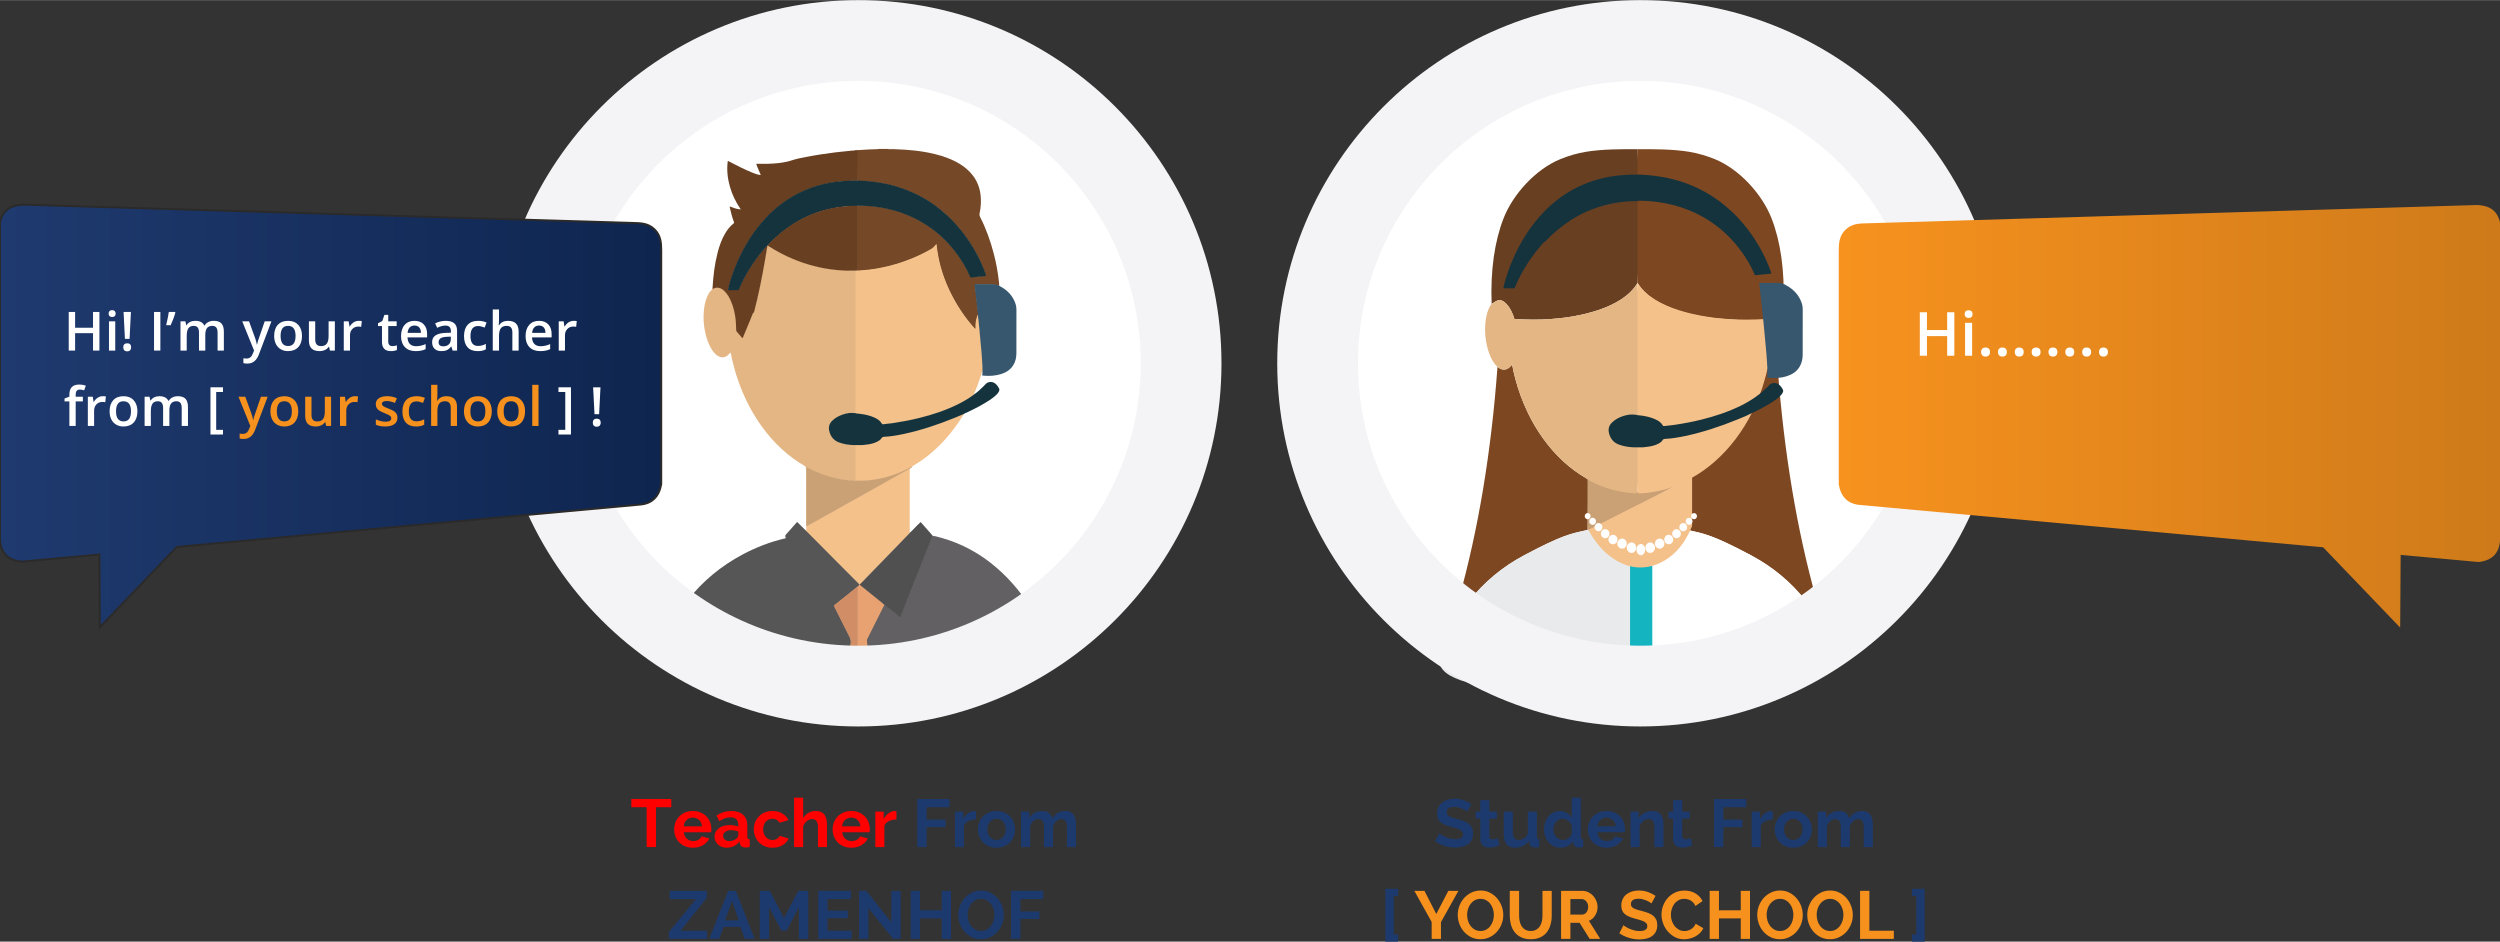 <?xml version="1.0" encoding="UTF-8"?>
<!DOCTYPE svg PUBLIC "-//W3C//DTD SVG 1.1//EN" "http://www.w3.org/Graphics/SVG/1.1/DTD/svg11.dtd">
<!-- Creator: CorelDRAW 2017 -->
<svg xmlns="http://www.w3.org/2000/svg" xml:space="preserve" width="738px" height="278px" version="1.1" style="shape-rendering:geometricPrecision; text-rendering:geometricPrecision; image-rendering:optimizeQuality; fill-rule:evenodd; clip-rule:evenodd"
viewBox="0 0 73800 27792"
 xmlns:xlink="http://www.w3.org/1999/xlink">
 <rect x="0" y="0" width="73800" height="27792" fill="#333333" stroke="none"/>
 <defs>
  <style type="text/css">
   <![CDATA[
    .str0 {stroke:#2B2A29;stroke-width:57;stroke-miterlimit:22.926}
    .fil19 {fill:#14B4C0}
    .fil15 {fill:#15333D}
    .fil13 {fill:#36576E}
    .fil14 {fill:#505050}
    .fil4 {fill:#565656}
    .fil5 {fill:#626062}
    .fil11 {fill:#693F21}
    .fil6 {fill:#754928}
    .fil17 {fill:#7D4721}
    .fil9 {fill:#B8A190}
    .fil16 {fill:#CAA075}
    .fil8 {fill:#D18E66}
    .fil10 {fill:#E4B683}
    .fil7 {fill:#E8A170}
    .fil18 {fill:#E9EAEC}
    .fil12 {fill:#F4C18A}
    .fil21 {fill:#F4F4F6}
    .fil20 {fill:#FFFEFF}
    .fil3 {fill:white}
    .fil1 {fill:#1D3A6E;fill-rule:nonzero}
    .fil2 {fill:#F6911D;fill-rule:nonzero}
    .fil0 {fill:red;fill-rule:nonzero}
    .fil23 {fill:white;fill-rule:nonzero}
    .fil22 {fill:url(#id0)}
    .fil24 {fill:url(#id1)}
   ]]>
  </style>
  <linearGradient id="id0" gradientUnits="userSpaceOnUse" x1="0" y1="12275" x2="19520" y2="12275">
   <stop offset="0" style="stop-opacity:1; stop-color:#1F3A6F"/>
   <stop offset="1" style="stop-opacity:1; stop-color:#0E254F"/>
  </linearGradient>
  <linearGradient id="id1" gradientUnits="userSpaceOnUse" x1="54280" y1="12286" x2="73800" y2="12286">
   <stop offset="0" style="stop-opacity:1; stop-color:#F7921E"/>
   <stop offset="1" style="stop-opacity:1; stop-color:#CE7A1A"/>
  </linearGradient>
 </defs>
 <g id="Layer_x0020_1">
  <g id="_1432956959696">
   <g>
    <polygon class="fil0" points="19816,23825 19365,23825 19365,25001 19089,25001 19089,23825 18636,23825 18636,23583 19816,23583 "/>
    <path class="fil0" d="M20452 25021c-84,0 -159,-14 -227,-43 -68,-28 -126,-67 -174,-116 -48,-50 -85,-107 -111,-172 -25,-65 -38,-134 -38,-206 0,-74 12,-145 37,-211 26,-66 62,-123 110,-173 48,-50 106,-90 175,-119 68,-29 145,-44 230,-44 85,0 162,15 229,44 67,29 124,68 171,118 48,49 84,106 108,171 25,66 37,134 37,204 0,17 0,34 -1,50 -1,16 -2,29 -5,40l-808 0c4,41 14,78 30,110 16,32 36,59 62,82 25,22 54,40 85,52 32,12 66,18 100,18 53,0 104,-13 151,-39 47,-26 79,-60 97,-103l229 64c-38,80 -100,145 -184,196 -85,52 -186,77 -303,77zm272 -631l0 0c-7,-78 -36,-141 -87,-188 -51,-48 -114,-71 -187,-71 -36,0 -69,6 -101,19 -31,12 -58,30 -82,53 -24,22 -44,49 -59,81 -15,32 -24,68 -27,106l543 0z"/>
    <path class="fil0" d="M21450 25021c-51,0 -98,-8 -142,-25 -44,-16 -82,-40 -113,-69 -32,-30 -57,-65 -75,-105 -18,-40 -27,-84 -27,-132 0,-49 11,-95 33,-137 22,-42 52,-78 92,-107 39,-29 86,-52 140,-69 55,-16 115,-25 180,-25 46,0 92,4 136,12 45,8 85,20 119,34l0 -60c0,-69 -19,-122 -59,-159 -39,-38 -97,-56 -174,-56 -56,0 -111,10 -164,30 -53,20 -108,49 -164,87l-81 -169c134,-89 279,-134 435,-134 150,0 267,37 350,111 83,74 125,180 125,320l0 326c0,28 5,48 16,60 10,12 29,18 55,20l0 227c-25,6 -48,9 -70,11 -22,2 -41,3 -57,3 -51,-1 -89,-13 -116,-35 -27,-22 -43,-51 -50,-88l-6 -58c-46,61 -103,108 -170,139 -66,32 -137,48 -213,48zm76 -195l0 0c45,0 88,-8 128,-24 41,-16 73,-38 95,-64 30,-23 44,-48 44,-76l0 -120c-32,-12 -66,-22 -104,-29 -37,-7 -73,-11 -107,-11 -69,0 -126,16 -170,47 -44,31 -66,71 -66,119 0,45 17,83 52,113 35,30 77,45 128,45z"/>
    <path class="fil0" d="M22252 24478c0,-73 13,-142 38,-208 25,-65 62,-122 110,-171 48,-50 106,-89 173,-118 68,-29 145,-44 230,-44 114,0 212,25 292,74 81,49 141,114 181,193l-262 80c-22,-38 -52,-68 -89,-89 -38,-20 -79,-30 -124,-30 -39,0 -75,7 -108,23 -33,15 -62,36 -87,63 -24,28 -44,61 -58,99 -13,39 -20,81 -20,128 0,47 7,89 21,128 15,39 35,72 59,100 25,28 54,49 87,65 33,15 69,23 106,23 48,0 92,-12 133,-36 40,-24 68,-53 84,-88l262 80c-36,80 -95,145 -178,196 -82,50 -181,75 -297,75 -85,0 -162,-14 -230,-44 -67,-29 -125,-68 -173,-118 -48,-50 -85,-108 -111,-174 -26,-66 -39,-135 -39,-207z"/>
    <path class="fil0" d="M24413 25001l-267 0 0 -587c0,-82 -15,-143 -46,-183 -31,-39 -74,-58 -130,-58 -24,0 -49,5 -76,16 -26,10 -51,25 -75,44 -24,20 -46,43 -66,69 -20,27 -35,56 -44,88l0 611 -268 0 0 -1458 268 0 0 606c38,-68 91,-121 157,-157 65,-37 138,-55 218,-55 68,0 123,12 166,35 42,23 75,54 99,93 24,38 41,82 50,132 10,49 14,99 14,151l0 653z"/>
    <path class="fil0" d="M25130 25021c-84,0 -160,-14 -228,-43 -68,-28 -126,-67 -174,-116 -47,-50 -84,-107 -110,-172 -26,-65 -39,-134 -39,-206 0,-74 12,-145 38,-211 25,-66 62,-123 109,-173 48,-50 107,-90 175,-119 69,-29 145,-44 231,-44 85,0 161,15 228,44 67,29 124,68 172,118 47,49 83,106 107,171 25,66 37,134 37,204 0,17 0,34 -1,50 0,16 -2,29 -5,40l-808 0c4,41 14,78 30,110 16,32 37,59 62,82 25,22 54,40 86,52 32,12 65,18 100,18 53,0 103,-13 150,-39 47,-26 80,-60 97,-103l229 64c-38,80 -100,145 -184,196 -85,52 -185,77 -302,77zm271 -631l0 0c-7,-78 -36,-141 -87,-188 -51,-48 -113,-71 -186,-71 -36,0 -70,6 -101,19 -31,12 -59,30 -83,53 -24,22 -44,49 -59,81 -15,32 -24,68 -27,106l543 0z"/>
    <path class="fil0" d="M26463 24187c-82,1 -154,16 -218,46 -64,30 -110,75 -138,135l0 633 -267 0 0 -1046 245 0 0 224c36,-72 83,-130 141,-174 58,-44 119,-66 183,-66 14,0 25,0 33,1 7,1 14,2 21,3l0 244z"/>
    <polygon class="fil1" points="27077,25001 27077,23583 28029,23583 28029,23825 27353,23825 27353,24191 27915,24191 27915,24414 27353,24414 27353,25001 "/>
    <path class="fil1" d="M28811 24187c-81,1 -153,16 -217,46 -64,30 -110,75 -138,135l0 633 -267 0 0 -1046 245 0 0 224c36,-72 83,-130 141,-174 58,-44 119,-66 182,-66 15,0 26,0 33,1 8,1 15,2 21,3l0 244z"/>
    <path class="fil1" d="M29418 25021c-85,0 -162,-14 -230,-44 -67,-29 -125,-68 -172,-118 -47,-50 -84,-108 -109,-173 -25,-65 -38,-134 -38,-206 0,-73 13,-142 38,-208 25,-65 62,-122 109,-172 47,-50 105,-90 172,-119 68,-29 145,-44 230,-44 85,0 161,15 228,44 68,29 125,69 172,119 47,50 83,107 109,172 25,66 38,135 38,208 0,72 -13,141 -38,206 -26,65 -62,123 -108,173 -47,50 -104,89 -172,118 -67,30 -144,44 -229,44zm-274 -541l0 0c0,47 7,89 21,127 14,38 34,71 58,99 25,28 54,49 87,65 33,15 69,23 108,23 38,0 74,-8 108,-23 33,-16 62,-37 86,-65 25,-28 44,-61 58,-100 14,-39 21,-81 21,-128 0,-45 -7,-87 -21,-126 -14,-38 -33,-72 -58,-100 -24,-28 -53,-49 -86,-64 -34,-16 -70,-23 -108,-23 -39,0 -75,8 -108,24 -33,15 -62,38 -87,65 -24,28 -44,62 -58,100 -14,39 -21,81 -21,126z"/>
    <path class="fil1" d="M31765 25001l-268 0 0 -587c0,-84 -15,-145 -44,-183 -29,-39 -69,-58 -119,-58 -52,0 -102,20 -148,60 -47,41 -80,94 -100,159l0 609 -267 0 0 -587c0,-84 -15,-145 -43,-183 -29,-39 -68,-58 -119,-58 -52,0 -101,20 -149,59 -47,40 -80,93 -100,158l0 611 -268 0 0 -1046 242 0 0 194c38,-68 91,-121 158,-157 67,-37 144,-55 231,-55 88,0 155,21 202,64 48,42 79,95 93,158 43,-72 97,-127 162,-165 65,-38 139,-57 223,-57 64,0 117,12 158,36 41,24 73,55 96,94 22,38 38,82 47,132 8,49 13,99 13,149l0 653z"/>
    <polygon class="fil1" points="19747,27505 20547,26536 19769,26536 19769,26294 20864,26294 20864,26502 20090,27471 20870,27471 20870,27712 19747,27712 "/>
    <path class="fil1" d="M20938 27712l559 -1418 223 0 557 1418 -291 0 -130 -353 -497 0 -130 353 -291 0zm671 -1120l0 0 -204 573 401 0 -197 -573z"/>
    <polygon class="fil1" points="23584,27712 23584,26774 23219,27473 23069,27473 22704,26774 22704,27712 22429,27712 22429,26294 22724,26294 23143,27101 23566,26294 23860,26294 23860,27712 "/>
    <polygon class="fil1" points="25139,27471 25139,27712 24155,27712 24155,26294 25121,26294 25121,26536 24430,26536 24430,26878 25027,26878 25027,27101 24430,27101 24430,27471 "/>
    <polygon class="fil1" points="25635,26804 25635,27712 25360,27712 25360,26294 25574,26294 26312,27225 26312,26296 26587,26296 26587,27712 26364,27712 "/>
    <polygon class="fil1" points="28074,26294 28074,27712 27800,27712 27800,27107 27158,27107 27158,27712 26883,27712 26883,26294 27158,26294 27158,26868 27800,26868 27800,26294 "/>
    <path class="fil1" d="M28958 27722c-100,0 -191,-20 -274,-60 -82,-41 -153,-95 -212,-162 -59,-67 -105,-144 -137,-231 -32,-87 -48,-175 -48,-266 0,-94 17,-185 51,-271 34,-87 81,-163 142,-230 60,-66 132,-119 214,-159 83,-39 173,-59 270,-59 100,0 191,21 273,63 83,42 153,97 212,165 58,68 103,145 135,232 32,86 48,174 48,263 0,95 -17,185 -51,271 -33,86 -80,162 -140,228 -60,66 -131,118 -214,157 -82,40 -172,59 -269,59zm-393 -719l0 0c0,62 9,121 27,178 18,57 44,108 77,152 34,44 76,79 125,106 49,27 105,40 168,40 64,0 120,-14 168,-41 49,-28 90,-64 123,-109 33,-45 59,-96 76,-153 17,-56 26,-114 26,-173 0,-61 -9,-120 -28,-177 -19,-58 -45,-108 -79,-152 -34,-44 -75,-79 -124,-105 -48,-26 -103,-39 -164,-39 -64,0 -120,14 -169,41 -48,27 -90,63 -124,108 -33,44 -59,95 -76,152 -18,56 -26,114 -26,172z"/>
    <polygon class="fil1" points="29846,27712 29846,26294 30798,26294 30798,26536 30121,26536 30121,26902 30684,26902 30684,27125 30121,27125 30121,27712 "/>
   </g>
   <g>
    <path class="fil1" d="M43313 23955c-9,-9 -26,-22 -51,-38 -25,-16 -54,-32 -90,-47 -35,-15 -73,-28 -114,-39 -42,-11 -84,-16 -126,-16 -76,0 -132,14 -170,42 -37,28 -56,67 -56,118 0,29 7,53 21,73 14,19 35,36 61,51 27,14 60,28 101,40 41,12 87,24 141,38 69,18 132,38 188,59 57,22 105,48 144,80 39,32 69,71 91,115 21,45 32,100 32,165 0,76 -15,141 -43,195 -29,54 -67,97 -115,131 -48,33 -104,57 -168,72 -63,16 -130,23 -199,23 -107,0 -212,-16 -315,-48 -104,-31 -197,-77 -280,-135l122 -238c12,12 33,28 65,47 31,19 68,39 110,58 43,19 90,35 142,49 52,13 105,20 160,20 151,0 227,-49 227,-146 0,-32 -8,-59 -26,-80 -17,-21 -42,-40 -73,-56 -32,-16 -71,-30 -116,-44 -45,-13 -96,-27 -152,-42 -68,-18 -127,-39 -176,-61 -50,-22 -92,-47 -125,-77 -33,-29 -58,-63 -75,-103 -17,-40 -25,-88 -25,-142 0,-72 13,-136 40,-192 27,-56 63,-102 111,-140 47,-37 102,-65 164,-85 63,-19 130,-29 202,-29 100,0 191,16 275,47 84,32 157,69 220,111l-122 224z"/>
    <path class="fil1" d="M44267 24947c-36,16 -80,32 -133,48 -52,16 -107,24 -164,24 -38,0 -73,-4 -105,-14 -33,-9 -61,-24 -86,-45 -25,-20 -44,-47 -59,-79 -15,-33 -22,-73 -22,-119l0 -601 -136 0 0 -206 136 0 0 -340 268 0 0 340 221 0 0 206 -221 0 0 511c0,37 10,63 29,79 20,15 44,23 72,23 28,0 55,-5 82,-14 27,-10 48,-18 64,-24l54 211z"/>
    <path class="fil1" d="M44720 25021c-108,0 -190,-34 -246,-103 -55,-70 -83,-172 -83,-308l0 -655 267 0 0 597c0,161 58,242 174,242 53,0 104,-16 152,-47 49,-32 88,-79 119,-143l0 -649 267 0 0 739c0,28 6,48 16,60 11,12 30,18 56,20l0 227c-28,6 -52,9 -74,11 -21,2 -40,3 -55,3 -48,0 -86,-11 -113,-33 -28,-22 -45,-52 -51,-90l-6 -86c-48,72 -108,125 -181,161 -72,36 -153,54 -242,54z"/>
    <path class="fil1" d="M46075 25021c-72,0 -138,-14 -199,-42 -60,-28 -113,-66 -156,-115 -44,-50 -79,-107 -103,-173 -25,-66 -37,-137 -37,-213 0,-76 11,-146 35,-212 23,-65 55,-122 97,-171 41,-50 90,-88 147,-116 57,-28 120,-42 188,-42 76,0 144,19 206,56 62,37 110,86 145,146l0 -596 267 0 0 1151c0,28 6,48 16,60 11,12 30,18 56,20l0 227c-50,10 -93,14 -127,14 -50,-1 -88,-12 -115,-34 -27,-21 -44,-51 -51,-89l-6 -72c-39,66 -91,116 -156,150 -65,34 -134,51 -207,51zm70 -227l0 0c25,0 51,-5 77,-13 27,-9 52,-21 74,-37 23,-16 43,-35 62,-56 19,-21 33,-45 42,-70l0 -250c-23,-58 -60,-107 -111,-146 -51,-38 -105,-57 -160,-57 -40,0 -77,8 -111,26 -34,17 -63,40 -87,70 -24,30 -43,65 -56,103 -13,39 -20,79 -20,120 0,44 8,85 22,122 15,37 35,70 61,98 26,28 57,50 92,66 35,16 73,24 115,24z"/>
    <path class="fil1" d="M47424 25021c-84,0 -160,-14 -228,-43 -68,-28 -126,-67 -173,-116 -48,-50 -85,-107 -111,-172 -26,-65 -39,-134 -39,-206 0,-74 13,-145 38,-211 25,-66 62,-123 110,-173 47,-50 106,-90 174,-119 69,-29 145,-44 231,-44 85,0 161,15 228,44 67,29 124,68 172,118 47,49 83,106 107,171 25,66 37,134 37,204 0,17 0,34 -1,50 0,16 -2,29 -5,40l-808 0c4,41 14,78 30,110 16,32 37,59 62,82 25,22 54,40 86,52 32,12 65,18 100,18 53,0 103,-13 150,-39 47,-26 80,-60 97,-103l230 64c-39,80 -101,145 -185,196 -85,52 -185,77 -302,77zm271 -631l0 0c-7,-78 -36,-141 -87,-188 -51,-48 -113,-71 -186,-71 -36,0 -70,6 -101,19 -31,12 -59,30 -83,53 -24,22 -44,49 -59,81 -15,32 -24,68 -27,106l543 0z"/>
    <path class="fil1" d="M49106 25001l-268 0 0 -587c0,-84 -14,-145 -43,-183 -30,-39 -70,-58 -122,-58 -27,0 -54,5 -82,16 -28,10 -54,25 -79,44 -24,20 -47,43 -67,69 -20,27 -34,56 -44,88l0 611 -267 0 0 -1046 241 0 0 194c39,-67 95,-119 168,-156 73,-37 156,-56 248,-56 65,0 118,12 159,36 41,24 73,55 96,94 23,38 38,82 47,132 8,49 13,99 13,149l0 653z"/>
    <path class="fil1" d="M49960 24947c-36,16 -80,32 -133,48 -52,16 -107,24 -164,24 -38,0 -73,-4 -105,-14 -33,-9 -61,-24 -86,-45 -25,-20 -44,-47 -59,-79 -15,-33 -22,-73 -22,-119l0 -601 -136 0 0 -206 136 0 0 -340 268 0 0 340 221 0 0 206 -221 0 0 511c0,37 10,63 30,79 19,15 43,23 71,23 28,0 56,-5 82,-14 27,-10 48,-18 64,-24l54 211z"/>
    <polygon class="fil1" points="50598,25001 50598,23583 51550,23583 51550,23825 50874,23825 50874,24191 51436,24191 51436,24414 50874,24414 50874,25001 "/>
    <path class="fil1" d="M52332 24187c-81,1 -153,16 -217,46 -64,30 -110,75 -138,135l0 633 -267 0 0 -1046 245 0 0 224c36,-72 83,-130 141,-174 58,-44 119,-66 183,-66 14,0 25,0 32,1 8,1 15,2 21,3l0 244z"/>
    <path class="fil1" d="M52939 25021c-85,0 -162,-14 -229,-44 -68,-29 -126,-68 -173,-118 -47,-50 -84,-108 -109,-173 -25,-65 -38,-134 -38,-206 0,-73 13,-142 38,-208 25,-65 62,-122 109,-172 47,-50 105,-90 173,-119 67,-29 144,-44 229,-44 85,0 161,15 229,44 67,29 124,69 171,119 47,50 84,107 109,172 25,66 38,135 38,208 0,72 -13,141 -38,206 -25,65 -61,123 -108,173 -46,50 -104,89 -171,118 -68,30 -145,44 -230,44zm-273 -541l0 0c0,47 7,89 21,127 14,38 33,71 58,99 24,28 53,49 86,65 34,15 69,23 108,23 39,0 75,-8 108,-23 33,-16 62,-37 87,-65 24,-28 44,-61 58,-100 13,-39 20,-81 20,-128 0,-45 -7,-87 -20,-126 -14,-38 -34,-72 -58,-100 -25,-28 -54,-49 -87,-64 -33,-16 -69,-23 -108,-23 -39,0 -74,8 -108,24 -33,15 -62,38 -86,65 -25,28 -44,62 -58,100 -14,39 -21,81 -21,126z"/>
    <path class="fil1" d="M55286 25001l-268 0 0 -587c0,-84 -14,-145 -44,-183 -29,-39 -69,-58 -119,-58 -52,0 -101,20 -148,60 -46,41 -80,94 -100,159l0 609 -267 0 0 -587c0,-84 -14,-145 -43,-183 -29,-39 -68,-58 -119,-58 -52,0 -101,20 -148,59 -48,40 -81,93 -101,158l0 611 -268 0 0 -1046 242 0 0 194c38,-68 91,-121 159,-157 67,-37 144,-55 230,-55 88,0 155,21 203,64 47,42 78,95 92,158 43,-72 97,-127 162,-165 65,-38 140,-57 223,-57 64,0 117,12 158,36 41,24 73,55 96,94 23,38 38,82 47,132 8,49 13,99 13,149l0 653z"/>
    <polygon class="fil1" points="40896,27792 40896,26234 41272,26234 41272,26448 41144,26448 41144,27579 41272,27579 41272,27792 "/>
    <polygon class="fil2" points="42050,26294 42399,26977 42754,26294 43052,26294 42537,27217 42537,27712 42263,27712 42263,27213 41751,26294 "/>
    <path class="fil2" d="M43702 27722c-100,0 -191,-20 -273,-60 -83,-41 -154,-95 -213,-162 -59,-67 -105,-144 -136,-231 -32,-87 -48,-175 -48,-266 0,-94 17,-185 51,-271 33,-87 81,-163 141,-230 61,-66 132,-119 215,-159 82,-39 172,-59 269,-59 100,0 191,21 273,63 83,42 153,97 212,165 59,68 104,145 136,232 32,86 48,174 48,263 0,95 -17,185 -51,271 -34,86 -81,162 -141,228 -60,66 -131,118 -213,157 -83,40 -173,59 -270,59zm-393 -719l0 0c0,62 9,121 27,178 18,57 44,108 78,152 34,44 75,79 124,106 50,27 106,40 168,40 64,0 120,-14 169,-41 48,-28 89,-64 122,-109 34,-45 59,-96 76,-153 18,-56 26,-114 26,-173 0,-61 -9,-120 -28,-177 -18,-58 -45,-108 -79,-152 -33,-44 -75,-79 -123,-105 -49,-26 -104,-39 -165,-39 -64,0 -120,14 -168,41 -49,27 -90,63 -124,108 -34,44 -60,95 -77,152 -17,56 -26,114 -26,172z"/>
    <path class="fil2" d="M45187 27479c65,0 120,-13 164,-40 45,-27 81,-61 108,-104 27,-43 47,-92 58,-147 11,-55 17,-112 17,-171l0 -723 273 0 0 723c0,98 -11,189 -35,274 -23,85 -59,160 -109,224 -50,64 -114,114 -193,151 -78,38 -172,56 -281,56 -113,0 -209,-19 -289,-59 -79,-39 -143,-91 -192,-155 -49,-65 -85,-140 -107,-225 -22,-85 -33,-174 -33,-266l0 -723 276 0 0 723c0,60 5,118 17,173 11,55 30,104 57,147 28,43 63,77 107,103 44,26 98,39 162,39z"/>
    <path class="fil2" d="M46083 27712l0 -1418 626 0c65,0 126,14 181,41 55,28 103,64 143,108 39,45 71,95 93,152 23,57 34,114 34,171 0,92 -23,175 -69,250 -45,76 -108,130 -186,163l333 533 -311 0 -298 -475 -271 0 0 475 -275 0zm275 -717l0 0 345 0c26,0 49,-6 71,-18 22,-12 41,-28 57,-48 16,-21 29,-45 38,-73 9,-28 14,-58 14,-90 0,-34 -5,-64 -16,-92 -11,-28 -25,-52 -43,-73 -18,-21 -39,-37 -62,-48 -23,-11 -47,-17 -71,-17l-333 0 0 459z"/>
    <path class="fil2" d="M48751 26666c-10,-9 -27,-22 -51,-38 -25,-16 -55,-32 -90,-47 -35,-15 -74,-28 -115,-39 -41,-11 -83,-16 -125,-16 -76,0 -133,14 -170,42 -37,28 -56,67 -56,118 0,29 7,53 21,73 14,19 34,36 61,51 26,14 60,28 101,40 40,12 87,24 140,38 69,18 132,38 189,59 56,22 104,48 144,80 39,32 69,71 90,115 22,45 32,100 32,165 0,76 -14,141 -43,195 -28,54 -67,97 -114,131 -48,33 -104,57 -168,72 -64,16 -130,23 -200,23 -106,0 -211,-16 -315,-48 -104,-31 -197,-77 -279,-135l122 -238c11,12 33,28 64,47 32,19 68,39 111,58 43,19 90,35 142,49 52,13 105,20 159,20 152,0 228,-49 228,-146 0,-32 -9,-59 -26,-80 -17,-21 -42,-40 -74,-56 -32,-16 -70,-30 -116,-44 -45,-13 -95,-27 -151,-42 -68,-18 -127,-39 -177,-61 -50,-22 -91,-47 -125,-77 -33,-29 -58,-63 -74,-103 -17,-40 -25,-88 -25,-142 0,-72 13,-136 40,-192 26,-56 63,-102 110,-140 48,-37 102,-65 165,-85 62,-19 130,-29 201,-29 100,0 192,16 276,47 84,32 157,69 219,111l-121 224z"/>
    <path class="fil2" d="M49048 26993c0,-86 15,-172 46,-256 30,-85 75,-160 133,-227 57,-67 128,-120 212,-162 84,-41 180,-62 287,-62 127,0 236,29 329,86 92,58 160,132 204,224l-211 146c-16,-40 -37,-74 -62,-101 -25,-27 -53,-49 -83,-65 -30,-16 -61,-28 -93,-35 -32,-7 -62,-11 -92,-11 -65,0 -122,14 -171,42 -49,28 -90,64 -123,109 -33,44 -57,95 -74,152 -16,56 -25,112 -25,168 0,63 10,123 29,181 20,58 47,109 82,153 35,44 78,79 127,106 49,26 103,40 161,40 31,0 62,-4 94,-12 32,-8 63,-21 93,-38 30,-17 58,-40 83,-67 25,-27 46,-60 62,-99l225 130c-21,53 -52,100 -93,141 -40,40 -86,75 -138,102 -52,28 -107,50 -164,64 -57,15 -114,22 -170,22 -98,0 -188,-21 -270,-63 -82,-43 -152,-99 -211,-167 -60,-69 -106,-147 -138,-234 -33,-87 -49,-176 -49,-267z"/>
    <polygon class="fil2" points="51660,26294 51660,27712 51387,27712 51387,27107 50744,27107 50744,27712 50469,27712 50469,26294 50744,26294 50744,26868 51387,26868 51387,26294 "/>
    <path class="fil2" d="M52544 27722c-100,0 -191,-20 -273,-60 -83,-41 -154,-95 -213,-162 -59,-67 -105,-144 -137,-231 -31,-87 -47,-175 -47,-266 0,-94 17,-185 50,-271 34,-87 82,-163 142,-230 61,-66 132,-119 215,-159 82,-39 172,-59 269,-59 100,0 191,21 273,63 83,42 153,97 212,165 58,68 104,145 136,232 32,86 47,174 47,263 0,95 -16,185 -50,271 -34,86 -81,162 -141,228 -60,66 -131,118 -214,157 -82,40 -172,59 -269,59zm-393 -719l0 0c0,62 9,121 27,178 18,57 44,108 78,152 34,44 75,79 124,106 50,27 105,40 168,40 64,0 120,-14 169,-41 48,-28 89,-64 122,-109 34,-45 59,-96 76,-153 17,-56 26,-114 26,-173 0,-61 -9,-120 -28,-177 -18,-58 -45,-108 -79,-152 -34,-44 -75,-79 -123,-105 -49,-26 -104,-39 -165,-39 -64,0 -120,14 -169,41 -48,27 -89,63 -123,108 -34,44 -60,95 -77,152 -17,56 -26,114 -26,172z"/>
    <path class="fil2" d="M54021 27722c-100,0 -191,-20 -274,-60 -82,-41 -153,-95 -212,-162 -59,-67 -105,-144 -137,-231 -32,-87 -48,-175 -48,-266 0,-94 17,-185 51,-271 34,-87 81,-163 142,-230 60,-66 132,-119 214,-159 83,-39 173,-59 270,-59 99,0 191,21 273,63 83,42 153,97 212,165 58,68 103,145 135,232 32,86 48,174 48,263 0,95 -17,185 -51,271 -34,86 -81,162 -140,228 -60,66 -131,118 -214,157 -82,40 -172,59 -269,59zm-393 -719l0 0c0,62 9,121 26,178 18,57 44,108 78,152 34,44 76,79 125,106 49,27 105,40 168,40 63,0 120,-14 168,-41 49,-28 90,-64 123,-109 33,-45 59,-96 76,-153 17,-56 26,-114 26,-173 0,-61 -10,-120 -28,-177 -19,-58 -45,-108 -79,-152 -34,-44 -75,-79 -124,-105 -48,-26 -103,-39 -164,-39 -64,0 -120,14 -169,41 -49,27 -90,63 -124,108 -34,44 -59,95 -77,152 -17,56 -25,114 -25,172z"/>
    <polygon class="fil2" points="54909,27712 54909,26294 55184,26294 55184,27471 55906,27471 55906,27712 "/>
    <polygon class="fil1" points="56443,27792 56443,27579 56569,27579 56569,26448 56443,26448 56443,26234 56816,26234 56816,27792 "/>
   </g>
   <circle class="fil3 str0" cx="25338" cy="10721" r="8530"/>
   <circle class="fil3 str0" cx="48425" cy="10721" r="8530"/>
   <path class="fil4" d="M19446 19311c196,-577 473,-1111 850,-1591 445,-568 990,-1017 1626,-1356 397,-211 813,-372 1251,-474 8,-2 16,-5 18,-6 10,-7 7,-13 5,-16 -28,-41 -17,-71 16,-106 99,-106 193,-217 290,-326 8,-10 18,-19 30,-32 89,88 176,175 264,261 23,5 39,22 56,38 207,207 418,410 620,622 284,298 581,584 869,878 14,14 30,26 37,45 3,38 -33,46 -52,68 -211,169 -422,341 -634,509 -64,51 -64,51 -28,123 138,276 273,554 416,827 42,79 48,155 39,240 -19,162 -33,324 -48,487 -13,146 -28,292 -42,438 -12,117 -21,234 -35,351 -2,16 -1,33 -13,46 -2533,-273 -3976,-35 -4779,-441 -282,-142 -690,-158 -756,-585z"/>
   <path class="fil5" d="M27532 15813c81,9 159,33 238,55 624,171 1176,476 1663,900 433,377 786,820 1085,1308 873,2904 -1045,1698 -4802,2261 -13,-15 -12,-33 -13,-51 -16,-168 -31,-335 -46,-502 -15,-156 -28,-312 -43,-468 -12,-125 -21,-251 -35,-376 -4,-33 -1,-64 14,-95 159,-319 319,-637 478,-956 8,-14 15,-29 30,-38 26,-8 43,9 60,24 122,98 244,197 366,295 47,38 47,38 71,-21 159,-405 320,-811 480,-1216 140,-354 279,-708 419,-1062 9,-21 14,-44 35,-58z"/>
   <path class="fil6" d="M26414 4400c404,13 805,50 1199,148 253,64 497,151 720,288 150,92 283,204 390,346 125,167 198,355 223,562 22,185 11,369 -28,551 -8,36 -4,67 13,102 178,347 307,713 406,1090 74,281 124,567 155,856 3,28 2,56 4,84 -18,21 -36,5 -52,-2 -46,-20 -93,-26 -143,-25 -151,1 -301,0 -452,0 -61,0 -63,2 -56,65 29,253 57,506 84,760 2,18 4,35 0,53 -44,122 -74,247 -67,379 1,18 6,44 -17,51 -20,7 -35,-14 -48,-28 -102,-115 -199,-234 -288,-360 -276,-390 -497,-809 -645,-1266 -81,-247 -139,-500 -167,-760 -2,-19 -5,-38 -9,-57 -6,-6 -11,-1 -13,2 -55,83 -140,126 -223,171 -427,231 -878,397 -1354,495 -197,41 -395,72 -596,82 -41,2 -81,13 -122,8 -12,-3 -24,-5 -27,-19 10,-70 7,-140 7,-211 0,-531 0,-1062 0,-1593 0,-29 -2,-59 5,-88 12,-33 41,-26 66,-27 182,-1 362,16 542,42 398,57 777,173 1135,357 252,129 482,288 694,475 288,255 528,549 722,879 60,103 118,208 161,319 16,40 40,50 80,44 110,-15 221,-25 331,-36 49,-4 55,-11 38,-58 -68,-196 -153,-386 -251,-569 -136,-252 -294,-491 -474,-714 -316,-392 -691,-716 -1132,-962 -446,-250 -926,-398 -1433,-459 -126,-15 -253,-29 -381,-30 -34,0 -73,3 -97,-32 -6,-64 -15,-127 -15,-190 0,-193 0,-386 0,-578 0,-73 0,-73 -69,-94 -7,-2 -12,-6 -16,-11 56,-15 113,-12 169,-16 171,-12 341,-22 512,-25 13,0 26,3 37,-7 89,0 177,0 265,0 55,11 110,2 164,5 18,1 36,-3 53,3z"/>
   <path class="fil7" d="M26108 17854c-44,72 -78,150 -116,226 -127,251 -252,502 -379,753 -20,38 -28,74 -18,117 9,39 7,81 11,121 13,125 22,250 33,375 11,123 25,246 36,369 9,91 15,182 23,273 5,67 12,133 18,200 2,16 0,32 0,49 -130,0 -261,0 -392,0 -22,-27 -16,-60 -16,-90 0,-516 0,-1033 0,-1549 0,-434 0,-869 0,-1304 0,-31 -2,-62 16,-90 7,-13 21,-18 31,-28 9,-8 21,-15 19,-30 4,-3 8,-3 13,0 108,95 222,182 333,273 122,99 243,198 366,296 12,10 29,18 22,39z"/>
   <path class="fil8" d="M25324 17304c0,993 0,1986 0,2979 0,18 0,36 0,54 -115,0 -229,0 -344,0 2,-93 15,-185 24,-278 5,-46 8,-94 14,-140 14,-118 21,-237 32,-355 12,-118 26,-236 37,-354 8,-86 9,-173 24,-258 9,-55 -7,-97 -30,-143 -152,-300 -303,-601 -454,-901 -15,-31 -15,-36 12,-58 150,-120 301,-240 451,-360 78,-63 153,-128 234,-186z"/>
   <path class="fil9" d="M26414 4400c-66,6 -133,-2 -200,-1 -5,1 -11,-5 -17,-7 72,0 144,0 216,0 1,2 1,5 1,8z"/>
   <path class="fil10" d="M25304 7982c10,1 20,1 29,2 -1,5 0,12 -5,13 -64,11 -57,59 -57,105 0,1327 0,2654 0,3981 0,33 3,66 -6,98 -12,27 -36,22 -58,20 -238,-15 -445,63 -622,217 -108,94 -127,237 -72,370 63,157 183,241 340,283 120,32 243,52 368,50 64,-1 128,-1 191,1 17,1 45,-11 48,23 -32,24 -69,14 -104,14 -85,2 -85,1 -85,84 0,285 0,571 0,856 0,27 3,56 -9,82 -29,28 -65,18 -98,16 -451,-31 -878,-149 -1279,-358 -6,-3 -12,-6 -18,-9 -49,-24 -49,-23 -49,31 0,528 0,1056 -1,1584 0,27 3,55 -5,82 -2,6 -6,11 -11,14 -13,-18 -7,-38 -7,-57 0,-551 -1,-1102 1,-1653 0,-41 -11,-64 -48,-85 -236,-135 -453,-297 -654,-480 -226,-206 -426,-433 -605,-680 -174,-242 -326,-498 -455,-766 -155,-323 -279,-658 -370,-1005 -34,-128 -65,-256 -89,-386 -1,-8 -5,-15 -10,-28 -17,19 -32,34 -46,50 -117,128 -262,117 -382,11 -84,-75 -143,-169 -191,-270 -80,-168 -126,-346 -153,-529 -20,-138 -27,-277 -19,-416 9,-173 36,-343 106,-504 27,-60 59,-118 106,-164 26,-24 44,-50 49,-85 16,10 31,5 47,-1 108,-37 202,-11 286,63 89,78 154,175 202,281 103,227 157,467 168,716 3,59 11,117 10,176 -1,13 0,27 8,38 42,61 93,114 141,169 17,18 29,5 37,-12 16,-40 33,-79 49,-118 69,-170 131,-342 211,-507 124,-257 160,-537 221,-810 87,-389 153,-783 217,-1177 3,-21 6,-42 17,-61 3,-5 7,-8 13,-9 23,-2 39,13 57,24 434,273 899,473 1398,592 218,52 440,85 663,104 106,9 213,-1 318,16 50,8 101,-13 152,-8 19,1 39,-3 55,12z"/>
   <path class="fil11" d="M22655 7247c-86,534 -182,1067 -304,1595 -26,114 -57,228 -85,341 -5,20 -7,42 -31,52 -12,6 -13,22 -18,34 -90,218 -179,435 -269,652 -7,18 -13,37 -25,53 -17,2 -22,-12 -30,-21 -48,-54 -94,-110 -142,-163 -18,-20 -20,-42 -20,-68 -1,-271 -36,-537 -136,-791 -51,-130 -116,-253 -219,-350 -51,-48 -108,-84 -180,-91 -56,-6 -107,9 -154,37 -9,-10 -2,-23 -8,-33 21,-350 61,-697 149,-1036 52,-204 121,-400 229,-581 64,-106 139,-203 237,-279 25,-19 22,-34 13,-58 -52,-137 -88,-280 -119,-423 -2,-8 -6,-16 2,-25 101,35 201,81 322,85 -148,-215 -256,-440 -324,-684 -68,-244 -93,-492 -59,-745 23,3 38,14 53,23 222,115 444,229 676,323 56,22 113,43 172,58 22,5 44,9 73,8 -44,-111 -99,-212 -133,-322 15,-11 30,-6 44,-6 196,4 392,1 587,-19 148,-16 294,-41 436,-89 135,-45 276,-69 415,-96 285,-56 573,-99 861,-135 157,-19 315,-34 473,-50 24,-3 49,-2 73,-3 25,0 49,1 74,1 18,0 26,9 26,27 0,11 0,23 0,34 0,208 1,415 0,623 -1,66 17,132 10,199 -16,16 -37,13 -56,12 -113,-6 -225,5 -337,12 -250,17 -497,56 -739,123 -401,111 -770,290 -1104,539 -209,155 -398,332 -570,529 -287,329 -513,697 -697,1091 -122,259 -219,528 -294,805 -4,18 -9,35 -13,53 -13,59 -11,61 49,61 62,0 124,-1 186,1 34,1 54,-11 67,-43 182,-430 431,-818 735,-1170 19,-23 36,-47 58,-67 13,-11 24,-28 46,-23z"/>
   <path class="fil12" d="M25382 17246l-4 -1c0,0 -4,1 -4,1 -16,-7 -25,-21 -37,-33 -269,-269 -538,-538 -806,-808 -245,-246 -490,-493 -735,-740 13,-41 4,-83 5,-124 0,0 3,-4 3,-4 41,-49 102,-69 155,-99 431,-242 863,-484 1295,-726 460,-257 920,-515 1380,-773 58,-33 117,-64 175,-98 14,-8 28,-18 46,-10 0,604 0,1208 0,1811 0,28 0,56 0,83 5,18 -8,28 -18,38 -42,41 -78,88 -120,129 -157,154 -305,317 -461,473 -144,144 -286,290 -426,439 -130,138 -270,265 -394,409 -13,15 -25,39 -54,33z"/>
   <path class="fil12" d="M25255 12191c0,-1380 0,-2761 0,-4142 0,-10 1,-20 0,-29 0,-19 9,-26 27,-27 17,-1 36,6 51,-9 197,-13 394,-34 588,-69 355,-63 698,-166 1031,-305 189,-78 372,-168 548,-272 35,-21 62,-48 88,-77 17,-20 34,-39 58,-68 47,478 173,925 372,1350 199,426 453,816 775,1169 8,-25 5,-42 4,-59 -6,-119 15,-234 57,-345 3,-8 5,-16 12,-21 38,40 27,93 32,140 33,315 64,630 89,946 14,170 25,341 31,513 1,23 5,49 -16,68 -17,20 -19,46 -26,69 -63,202 -135,402 -220,596 -3,8 -5,16 -7,23 -2,32 -30,41 -50,56 -210,146 -436,263 -672,361 -447,187 -912,309 -1388,394 -185,33 -370,61 -558,78 -27,3 -47,-1 -62,-26 -51,-88 -135,-135 -223,-176 -154,-70 -319,-93 -485,-113 -21,-3 -43,-3 -56,-25z"/>
   <path class="fil12" d="M25255 14184c0,-330 0,-659 0,-989 0,-8 1,-16 0,-25 0,-18 10,-25 28,-25 44,0 88,0 132,-1 16,0 33,5 46,-9 23,-20 51,-20 78,-23 107,-8 210,-32 309,-71 65,-25 124,-61 164,-119 23,-33 56,-44 93,-46 274,-14 540,-71 805,-136 246,-60 487,-136 727,-219 250,-86 497,-181 738,-289 22,-9 44,-25 70,-12 -5,27 -23,47 -37,69 -150,241 -318,470 -509,681 -276,307 -589,569 -946,777 -11,7 -24,11 -29,25 -91,64 -192,110 -293,155 -306,137 -626,222 -959,259 -124,14 -247,13 -371,12 -16,0 -33,0 -46,-14z"/>
   <path class="fil13" d="M29002 10954c5,-109 -6,-218 -12,-327 -5,-117 -16,-235 -27,-352 -14,-162 -29,-324 -45,-487 -10,-110 -21,-221 -32,-331 -6,-57 -13,-113 -20,-170 0,-59 -10,-116 -17,-174 -9,-69 -14,-139 -22,-208 -9,-78 -18,-155 -27,-232 -8,-70 -15,-139 -22,-209 -1,-18 -4,-35 -8,-52 -3,-16 3,-26 20,-26 13,0 27,0 40,0 163,0 326,1 489,-1 47,-1 90,9 132,28 14,6 26,20 45,14 14,19 37,25 57,37 204,115 352,278 426,503 17,52 26,104 26,159 -1,433 -1,866 -1,1299 0,127 -27,247 -95,355 -81,129 -201,207 -343,254 -179,58 -362,68 -548,50 -18,-2 -27,-8 -22,-27 8,-34 7,-68 6,-103z"/>
   <path class="fil14" d="M25382 17246c66,-57 122,-123 182,-185 275,-282 549,-565 824,-848 147,-152 295,-305 443,-458 9,-9 20,-17 24,-30 77,-66 142,-144 214,-214 35,-35 70,-68 107,-104 20,21 41,44 61,67 87,98 173,196 259,294 13,14 24,30 36,45 -29,73 -57,146 -85,219 -77,194 -153,387 -230,581 -72,184 -145,366 -218,550 -81,206 -162,412 -243,618 -56,144 -113,288 -170,432 -1,3 -4,4 -8,8 -39,-16 -68,-48 -100,-73 -102,-81 -201,-166 -304,-245 -22,-16 -39,-40 -66,-49 -52,-54 -114,-97 -172,-144 -176,-144 -354,-287 -531,-430 -11,-9 -25,-16 -23,-34z"/>
   <path class="fil15" d="M28445 12220c-91,38 -181,75 -271,113 -485,198 -980,363 -1492,473 -193,42 -388,75 -586,85 -32,1 -56,10 -75,42 -29,48 -78,78 -128,103 -84,41 -174,65 -267,79 -54,8 -110,14 -165,20 -88,0 -176,2 -264,0 -146,-4 -288,-27 -426,-77 -162,-59 -254,-177 -292,-340 -28,-116 3,-218 87,-301 96,-95 214,-154 342,-194 103,-32 209,-48 318,-32 10,1 20,0 29,0 40,18 83,15 125,20 148,19 294,48 430,110 91,41 173,93 223,183 9,16 21,18 37,16 99,-12 198,-21 297,-35 264,-40 527,-90 787,-155 389,-97 768,-223 1128,-402 151,-75 296,-160 433,-258 12,-8 26,-14 34,-28 108,-71 202,-159 293,-251 15,-15 29,-31 43,-47 76,-84 194,-97 287,-31 56,41 93,96 123,157 13,28 6,54 -6,80 -17,36 -42,66 -70,94 -63,63 -134,115 -207,164 -213,141 -440,256 -671,365 -33,15 -67,26 -96,47z"/>
   <path class="fil16" d="M25255 14184c97,0 193,4 289,-1 79,-5 158,-15 237,-26 120,-17 239,-40 357,-71 154,-41 305,-92 451,-156 97,-42 192,-88 285,-138 16,-8 31,-19 50,-20 8,2 18,6 6,14 -24,16 -50,30 -75,45 -98,55 -197,109 -295,164 -96,53 -191,107 -286,160 -102,58 -204,116 -306,173 -120,67 -240,133 -359,200 -126,70 -250,141 -375,211 -93,52 -186,102 -278,154 -94,53 -187,107 -281,159 -92,52 -185,103 -278,155 -101,56 -201,114 -302,170 -97,54 -194,107 -291,160 -1,-575 -1,-1150 -1,-1726 0,-6 1,-13 1,-19 16,-7 26,4 37,9 134,69 269,133 410,186 142,53 287,95 435,128 89,19 178,36 268,47 47,6 93,13 141,14 53,1 107,12 160,8z"/>
   <path class="fil15" d="M22655 7247c-52,36 -87,88 -127,135 -135,159 -259,327 -370,504 -130,204 -246,416 -336,641 -10,24 -21,36 -50,36 -83,-2 -166,-1 -250,-1 -34,-1 -34,-2 -27,-37 31,-157 81,-308 134,-459 84,-240 189,-472 308,-698 121,-228 259,-445 417,-649 76,-98 159,-191 241,-283 79,-90 166,-171 255,-250 172,-152 357,-284 555,-400 223,-129 458,-228 703,-304 139,-43 280,-75 423,-99 110,-18 222,-32 334,-41 153,-12 305,-19 459,-18 109,7 218,10 327,21 129,13 258,31 386,54 183,33 363,78 539,136 133,43 264,96 392,154 175,79 343,174 504,280 115,75 225,157 329,246 109,92 216,185 314,288 151,158 291,326 418,504 159,223 296,458 413,705 59,126 112,254 156,385 13,41 8,48 -35,52 -109,11 -217,21 -326,31 -21,2 -41,9 -63,10 -25,1 -37,-8 -47,-32 -21,-53 -44,-105 -70,-156 -114,-225 -250,-435 -409,-632 -110,-136 -229,-264 -357,-383 -154,-141 -320,-268 -498,-379 -110,-68 -222,-131 -339,-186 -253,-119 -516,-209 -790,-266 -105,-21 -211,-41 -317,-54 -86,-11 -172,-19 -258,-24 -90,-5 -179,-10 -269,-8 -18,15 -40,13 -61,12 -198,-3 -395,17 -590,51 -444,76 -859,233 -1241,474 -275,174 -523,380 -746,617 -9,10 -20,16 -31,23l0 0z"/>
   <path class="fil11" d="M22655 7247c51,-77 121,-137 188,-198 46,-42 90,-85 138,-125 85,-72 171,-140 261,-205 165,-119 338,-223 521,-310 262,-125 534,-217 819,-272 111,-21 224,-37 337,-49 135,-15 270,-21 405,-18 0,610 0,1219 0,1828 0,30 -2,58 -20,84 -209,12 -417,3 -625,-17 -445,-43 -872,-157 -1284,-330 -240,-101 -469,-223 -689,-361 -17,-10 -31,-24 -51,-27z"/>
   <g>
    <path class="fil16" d="M46981 15661l2469 -1313c-340,69 -834,172 -1176,161 -680,-22 -809,-89 -1366,-380 -6,-3 -12,-6 -18,-9 -49,-24 -50,-23 -50,31 0,471 24,1018 23,1488 27,1 64,-1 81,5 10,4 21,9 37,17z"/>
    <path class="fil17" d="M44206 10825c-92,1253 -234,2466 -429,3633 -186,1112 -421,2182 -708,3210l265 117c10,-13 21,-27 32,-41 445,-568 989,-1017 1626,-1356 1146,-610 1379,-636 1871,-749 0,-482 0,-964 1,-1446 0,-41 -11,-63 -47,-84 -236,-135 -453,-297 -655,-481 -225,-205 -426,-433 -604,-680 -175,-242 -326,-497 -455,-766 -156,-323 -279,-658 -371,-1004 -33,-128 -65,-256 -88,-386 -2,-8 -6,-15 -10,-28 -17,18 -32,34 -47,50 -116,128 -262,117 -381,11z"/>
    <path class="fil17" d="M52475 10825c92,1253 234,2466 430,3633 186,1112 421,2182 708,3210l-265 117c-11,-13 -22,-27 -32,-41 -446,-568 -990,-1017 -1626,-1356 -1147,-610 -1380,-636 -1872,-749 0,-482 1,-964 -1,-1446 0,-41 11,-63 48,-84 236,-135 453,-297 654,-481 226,-205 426,-433 605,-680 174,-242 326,-497 455,-766 155,-323 279,-658 370,-1004 34,-128 65,-256 89,-386 1,-8 5,-15 10,-28 17,18 32,34 46,50 117,128 262,117 381,11z"/>
    <path class="fil18" d="M42515 19335c197,-577 474,-1111 851,-1591 445,-568 989,-1017 1626,-1356 1146,-610 1379,-636 1871,-749 205,-46 335,350 678,710 85,89 477,254 799,412l0 3538c-85,12 -177,18 -276,16 -2,16 -1,33 -14,46 -62,0 -124,0 -186,0 -324,0 -5816,347 -5349,-1026z"/>
    <path class="fil3" d="M54166 19335c-197,-577 -474,-1111 -851,-1591 -445,-568 -990,-1017 -1626,-1356 -1146,-610 -1380,-636 -1872,-749 -205,-46 -334,350 -677,710 -85,89 -477,254 -800,412l0 3538c86,12 177,18 277,16 2,16 1,33 14,46 62,0 124,8 186,0 2930,-412 3463,264 5349,-1026z"/>
    <polygon class="fil19" points="48119,16669 48776,16699 48776,19807 48119,19807 "/>
    <path class="fil12" d="M49297 14419l-2410 1217c178,328 392,593 646,785 128,97 267,176 416,235 469,185 946,82 1347,-220 279,-210 495,-518 655,-914l0 -1443 -654 340z"/>
    <path class="fil20" d="M46868 15141c48,0 87,41 87,91 0,51 -39,92 -87,92 -48,0 -87,-41 -87,-92 0,-50 39,-91 87,-91zm3140 0c-48,0 -87,41 -87,91 0,51 39,92 87,92 48,0 87,-41 87,-92 0,-50 -39,-91 -87,-91zm-146 138c-55,0 -100,47 -100,105 0,59 45,106 100,106 55,0 100,-47 100,-106 0,-58 -45,-105 -100,-105zm-172 157c-64,0 -116,55 -116,122 0,67 52,121 116,121 63,0 115,-54 115,-121 0,-67 -52,-122 -115,-122zm-198 180c-71,0 -128,60 -128,134 0,74 57,135 128,135 70,0 127,-61 127,-135 0,-74 -57,-134 -127,-134zm-231 167c-73,0 -133,63 -133,140 0,77 60,140 133,140 74,0 133,-63 133,-140 0,-77 -59,-140 -133,-140zm-268 112c-77,0 -140,67 -140,149 0,82 63,148 140,148 77,0 140,-66 140,-148 0,-82 -63,-149 -140,-149zm-280 114c-77,0 -140,69 -140,155 0,85 63,155 140,155 78,0 141,-70 141,-155 0,-86 -63,-155 -141,-155zm-275 44c72,5 129,78 129,167 0,90 -57,163 -129,168l0 0 0 0c-72,-5 -129,-78 -129,-168 0,-89 57,-162 129,-167l0 0 0 0zm-275 -44c78,0 140,69 140,155 0,85 -62,155 -140,155 -77,0 -140,-70 -140,-155 0,-86 63,-155 140,-155zm-279 -114c77,0 140,67 140,149 0,82 -63,148 -140,148 -78,0 -141,-66 -141,-148 0,-82 63,-149 141,-149zm-269 -112c74,0 133,63 133,140 0,77 -59,140 -133,140 -73,0 -133,-63 -133,-140 0,-77 60,-140 133,-140zm-230 -167c70,0 127,60 127,134 0,74 -57,135 -127,135 -70,0 -127,-61 -127,-135 0,-74 57,-134 127,-134zm-198 -180c64,0 116,55 116,122 0,67 -52,121 -116,121 -64,0 -115,-54 -115,-121 0,-67 51,-122 115,-122zm-172 -157c55,0 100,47 100,105 0,59 -45,106 -100,106 -56,0 -101,-47 -101,-106 0,-58 45,-105 101,-105z"/>
    <path class="fil11" d="M44706 9412c-12,-40 -26,-79 -41,-118 -51,-131 -116,-253 -220,-351 -50,-48 -107,-83 -180,-91 -56,-5 -185,86 -232,114 -38,-994 90,-1853 352,-2525 282,-721 957,-1455 1680,-1749 235,-95 477,-169 752,-215 462,-78 1054,-81 1524,-76 68,1345 68,2660 0,3945 -447,771 -1793,1021 -2600,1071 -324,21 -669,19 -1035,-5z"/>
    <path class="fil17" d="M52170 9454c13,-40 -65,-137 -49,-176 51,-131 12,-237 115,-335 51,-48 108,-83 180,-91 56,-5 186,86 233,114 37,-994 -91,-1853 -353,-2525 -282,-721 -956,-1455 -1679,-1749 -236,-95 -478,-169 -753,-215 -461,-78 -1054,-81 -1523,-76 0,1315 0,2630 0,3945 446,771 1793,1021 2599,1071 324,21 865,60 1230,37z"/>
    <path class="fil10" d="M48341 8425c-1,13 0,26 0,40 157,2008 132,4005 -1,5996 0,9 1,18 1,26l0 2 0 6c0,16 -2,33 -10,48 -28,28 -64,19 -97,17 -451,-32 -878,-149 -1280,-358 -5,-3 -11,-6 -17,-9l-120 -84c-236,-135 -453,-297 -655,-481 -225,-205 -426,-433 -604,-680 -175,-242 -326,-497 -455,-766 -156,-323 -279,-658 -371,-1004 -33,-128 -65,-256 -88,-386 -2,-8 -6,-15 -10,-28 -17,18 -32,34 -47,50 -116,128 -262,117 -381,11 -85,-75 -143,-169 -192,-270 -80,-168 -125,-347 -152,-530 -20,-137 -28,-276 -20,-415 10,-173 37,-344 107,-505 22,-50 48,-98 84,-139 47,-28 176,-119 232,-114 73,8 130,43 180,91 104,98 169,220 220,351 15,39 29,78 41,118 366,24 711,26 1035,5 807,-50 2153,-300 2600,-1071l0 79z"/>
    <path class="fil12" d="M48341 14461c0,9 0,18 0,26l0 2 0 6c0,16 2,33 10,48 30,28 67,19 101,17 471,-32 916,-149 1334,-358 6,-3 12,-6 18,-9l126 -84c246,-135 472,-297 682,-481 235,-205 444,-433 630,-680 182,-242 340,-497 475,-766 162,-323 290,-658 385,-1004 36,-128 68,-256 93,-386 1,-8 6,-15 10,-28 18,18 33,34 49,50 121,128 273,117 397,11 88,-75 150,-169 200,-270 84,-168 131,-347 159,-530 21,-137 29,-276 20,-415 -10,-173 -37,-344 -111,-505 -23,-50 -50,-98 -87,-139 -49,-28 -184,-119 -243,-114 -75,8 -134,43 -187,91 -108,98 -176,220 -229,351 -16,39 -30,78 -43,118 -382,24 -742,26 -1079,5 -841,-50 -2245,-300 -2710,-1071 0,2038 0,4077 0,6115z"/>
    <path class="fil13" d="M52173 11015c6,-114 -6,-227 -12,-341 -6,-121 -17,-243 -28,-364 -14,-169 -31,-338 -47,-506 -10,-115 -22,-229 -33,-344 -6,-59 -14,-118 -21,-177 0,-60 -10,-120 -18,-181 -8,-71 -15,-144 -23,-216 -8,-80 -18,-160 -27,-241 -8,-72 -16,-144 -23,-216 -2,-18 -5,-37 -9,-55 -3,-16 4,-26 22,-26 13,0 27,0 40,0 170,0 339,1 509,-1 49,-1 93,9 137,29 15,6 28,21 47,14 15,20 38,27 59,38 212,120 366,289 443,523 18,54 27,108 27,165 -1,450 0,899 -1,1349 0,131 -28,256 -98,368 -85,135 -210,215 -358,264 -185,61 -376,71 -569,52 -19,-2 -28,-8 -23,-28 9,-35 8,-71 6,-106z"/>
    <path class="fil15" d="M51558 12268c-93,39 -185,77 -278,115 -496,202 -1003,370 -1527,483 -198,42 -397,76 -600,86 -34,1 -58,10 -77,42 -30,50 -80,80 -132,105 -86,43 -178,66 -272,81 -57,8 -113,14 -169,21 -91,0 -181,2 -271,0 -149,-4 -295,-28 -437,-79 -165,-60 -259,-180 -299,-347 -28,-118 4,-221 90,-306 98,-96 219,-157 349,-197 106,-33 215,-50 327,-34 9,2 20,1 30,1 40,18 85,15 127,20 152,19 301,49 441,112 93,42 177,95 228,187 10,16 21,17 38,15 101,-12 203,-20 303,-35 272,-40 541,-91 807,-157 398,-100 787,-228 1155,-410 154,-77 303,-163 444,-263 12,-9 26,-15 34,-28 111,-73 207,-163 300,-256 16,-16 30,-32 45,-48 78,-86 198,-100 293,-31 57,40 96,97 126,159 14,28 6,55 -6,82 -17,36 -43,67 -72,95 -64,64 -137,117 -212,167 -218,144 -451,261 -687,372 -33,15 -68,27 -98,48z"/>
    <path class="fil15" d="M45589 7143c-53,37 -90,91 -132,140 -140,165 -268,340 -384,523 -134,212 -255,431 -348,665 -10,25 -22,38 -51,37 -87,-2 -173,0 -260,-1 -36,0 -36,-1 -29,-38 33,-163 85,-320 140,-476 87,-250 196,-490 319,-724 126,-237 269,-462 433,-674 79,-102 164,-198 250,-294 82,-93 173,-177 265,-259 178,-157 370,-295 575,-414 231,-135 476,-237 730,-316 144,-45 290,-78 439,-103 114,-19 230,-33 346,-43 159,-12 317,-20 476,-18 113,7 227,10 339,22 134,13 268,32 401,55 190,34 377,82 560,141 138,46 273,100 406,160 182,83 356,181 523,291 119,78 233,163 342,255 112,95 224,192 325,299 157,164 302,338 434,523 165,231 307,475 428,732 61,130 116,263 162,399 14,42 8,50 -36,54 -113,11 -225,21 -338,32 -22,2 -43,9 -65,10 -26,1 -39,-8 -49,-33 -23,-54 -46,-109 -73,-162 -118,-233 -260,-451 -424,-655 -114,-142 -238,-275 -371,-397 -160,-147 -332,-279 -516,-394 -114,-70 -231,-136 -352,-193 -263,-123 -535,-217 -820,-275 -109,-23 -219,-43 -329,-57 -89,-12 -178,-20 -267,-25 -94,-5 -186,-10 -280,-8 -18,16 -41,13 -63,13 -206,-4 -409,17 -612,52 -461,80 -891,242 -1288,492 -285,180 -542,394 -774,640 -9,10 -21,17 -32,24l0 0z"/>
   </g>
   <path class="fil21" d="M48425 19057c-4604,0 -8337,-3732 -8337,-8336 0,-4605 3733,-8337 8337,-8337 4604,0 8337,3732 8337,8337 0,4604 -3733,8336 -8337,8336zm0 2384c-5921,0 -10721,-4799 -10721,-10720 0,-5921 4800,-10721 10721,-10721 5921,0 10721,4800 10721,10721 0,5921 -4800,10720 -10721,10720z"/>
   <path class="fil21" d="M25338 19057c-4605,0 -8337,-3732 -8337,-8336 0,-4605 3732,-8337 8337,-8337 4604,0 8336,3732 8336,8337 0,4604 -3732,8336 -8336,8336zm0 2384c-5921,0 -10721,-4799 -10721,-10720 0,-5921 4800,-10721 10721,-10721 5921,0 10720,4800 10720,10721 0,5921 -4799,10720 -10720,10720z"/>
   <path class="fil22 str0" d="M19318 6764c-196,-185 -409,-180 -655,-188 -5997,-179 -11993,-359 -17989,-539 -191,8 -337,54 -446,134 -120,89 -194,220 -228,385 0,3130 0,6259 0,9389 13,188 71,327 165,428 110,117 269,180 467,203 767,-70 1534,-140 2301,-210 5,715 9,1431 14,2147 758,-791 1516,-1581 2273,-2372 4557,-416 9113,-832 13669,-1249 177,-14 321,-71 428,-177 101,-98 170,-239 203,-426 0,-2303 0,-4607 0,-6910 0,-230 -22,-444 -202,-615z"/>
   <g>
    <polygon class="fil23" points="2935,10345 2746,10345 2746,9831 2217,9831 2217,10345 2029,10345 2029,9205 2217,9205 2217,9671 2746,9671 2746,9205 2935,9205 "/>
    <path class="fil23" d="M3206 9254c0,-33 9,-58 27,-76 19,-18 44,-27 78,-27 32,0 58,9 76,27 18,18 27,43 27,76 0,31 -9,55 -27,73 -18,18 -44,27 -76,27 -34,0 -59,-9 -78,-27 -18,-18 -27,-42 -27,-73zm196 1091l0 0 -185 0 0 -863 185 0 0 863z"/>
    <path class="fil23" d="M3638 10248c0,-39 10,-68 31,-88 20,-20 49,-30 87,-30 37,0 66,10 86,31 19,21 29,50 29,87 0,37 -10,66 -30,87 -20,22 -48,33 -85,33 -37,0 -66,-11 -87,-31 -20,-21 -31,-51 -31,-89zm187 -249l0 0 -137 0 -40 -794 217 0 -40 794z"/>
    <polygon class="fil23" points="4547,10345 4547,9205 4734,9205 4734,10345 "/>
    <path class="fil23" d="M5165 9205l12 17c-28,108 -74,233 -138,373l-134 0c37,-150 63,-280 79,-390l181 0z"/>
    <path class="fil23" d="M6060 10345l-186 0 0 -532c0,-66 -12,-115 -37,-148 -25,-32 -65,-49 -118,-49 -71,0 -124,23 -157,70 -33,46 -50,122 -50,229l0 430 -184 0 0 -863 144 0 26 113 10 0c24,-41 59,-72 104,-95 46,-22 97,-33 152,-33 133,0 222,45 265,135l13 0c25,-42 61,-76 108,-99 46,-24 100,-36 160,-36 104,0 179,26 227,78 47,52 71,131 71,238l0 562 -185 0 0 -532c0,-66 -13,-115 -38,-148 -25,-32 -65,-49 -118,-49 -72,0 -124,23 -158,67 -33,45 -49,113 -49,205l0 457z"/>
    <path class="fil23" d="M7151 9482l201 0 177 489c26,70 44,136 53,197l6 0c5,-29 14,-63 26,-104 13,-41 79,-235 200,-582l199 0 -371 978c-68,179 -180,269 -338,269 -41,0 -81,-4 -119,-13l0 -145c27,6 59,9 95,9 89,0 151,-51 187,-154l33 -81 -349 -863z"/>
    <path class="fil23" d="M8915 9912c0,141 -36,251 -109,330 -73,79 -174,119 -304,119 -81,0 -153,-18 -215,-55 -62,-36 -110,-88 -144,-157 -33,-68 -50,-147 -50,-237 0,-140 36,-249 109,-328 72,-78 174,-117 305,-117 126,0 225,40 298,120 74,81 110,189 110,325zm-632 0l0 0c0,199 74,299 222,299 147,0 220,-100 220,-299 0,-197 -74,-296 -221,-296 -78,0 -134,26 -169,77 -34,51 -52,124 -52,219z"/>
    <path class="fil23" d="M9740 10345l-26 -113 -10 0c-25,40 -62,72 -109,94 -48,23 -102,35 -162,35 -106,0 -184,-26 -236,-78 -52,-52 -78,-131 -78,-237l0 -564 186 0 0 532c0,66 14,116 41,149 27,33 70,50 128,50 78,0 135,-23 171,-70 36,-46 55,-123 55,-231l0 -430 185 0 0 863 -145 0z"/>
    <path class="fil23" d="M10588 9467c38,0 68,2 92,7l-18 171c-26,-6 -53,-9 -81,-9 -74,0 -134,24 -180,72 -46,48 -69,110 -69,186l0 451 -184 0 0 -863 144 0 25 152 9 0c29,-51 67,-92 113,-122 46,-30 96,-45 149,-45z"/>
    <path class="fil23" d="M11582 10213c45,0 90,-7 135,-22l0 139c-20,8 -46,16 -78,22 -33,6 -66,9 -101,9 -174,0 -262,-92 -262,-275l0 -465 -118 0 0 -81 127 -67 63 -183 113 0 0 192 248 0 0 139 -248 0 0 462c0,44 12,77 34,98 22,21 51,32 87,32z"/>
    <path class="fil23" d="M12270 10361c-135,0 -241,-39 -317,-118 -76,-78 -114,-186 -114,-323 0,-141 35,-252 106,-332 71,-81 168,-121 291,-121 115,0 206,34 272,103 67,70 100,165 100,286l0 99 -579 0c3,84 26,148 68,193 43,45 104,68 182,68 51,0 99,-5 143,-15 44,-9 92,-25 143,-48l0 149c-45,22 -91,37 -137,45 -46,9 -99,14 -158,14zm-34 -755l0 0c-58,0 -105,18 -141,55 -35,37 -56,91 -63,161l394 0c-1,-71 -18,-125 -51,-161 -34,-37 -80,-55 -139,-55z"/>
    <path class="fil23" d="M13361 10345l-37 -120 -6 0c-42,53 -84,88 -127,107 -42,19 -97,29 -163,29 -85,0 -152,-23 -200,-69 -48,-46 -72,-110 -72,-194 0,-89 33,-156 100,-201 66,-46 168,-70 304,-75l150 -4 0 -46c0,-55 -13,-97 -39,-124 -26,-27 -66,-41 -121,-41 -44,0 -87,7 -128,20 -40,13 -80,28 -117,46l-60 -131c47,-25 99,-43 155,-56 56,-13 108,-19 158,-19 111,0 194,24 250,71 57,48 85,123 85,226l0 581 -132 0zm-275 -125l0 0c67,0 121,-18 161,-55 41,-38 61,-90 61,-157l0 -75 -111 5c-87,3 -150,17 -190,43 -39,26 -59,65 -59,118 0,39 11,69 34,90 23,21 58,31 104,31z"/>
    <path class="fil23" d="M14100 10361c-131,0 -231,-38 -299,-115 -68,-76 -103,-185 -103,-328 0,-145 36,-256 108,-334 71,-78 174,-117 309,-117 92,0 174,17 248,50l-56 148c-78,-30 -143,-45 -193,-45 -151,0 -226,99 -226,297 0,97 19,169 56,218 38,49 93,73 165,73 82,0 160,-20 233,-61l0 160c-33,19 -68,33 -105,41 -38,9 -83,13 -137,13z"/>
    <path class="fil23" d="M15310 10345l-185 0 0 -530c0,-67 -13,-117 -40,-149 -27,-33 -70,-50 -129,-50 -77,0 -134,23 -171,70 -36,46 -54,123 -54,231l0 428 -185 0 0 -1214 185 0 0 308c0,50 -3,103 -10,159l12 0c25,-42 60,-74 105,-97 45,-23 97,-34 157,-34 210,0 315,105 315,316l0 562z"/>
    <path class="fil23" d="M15946 10361c-135,0 -240,-39 -317,-118 -76,-78 -114,-186 -114,-323 0,-141 36,-252 106,-332 71,-81 168,-121 292,-121 114,0 205,34 271,103 67,70 100,165 100,286l0 99 -579 0c3,84 26,148 69,193 42,45 103,68 181,68 51,0 99,-5 143,-15 44,-9 92,-25 143,-48l0 149c-45,22 -91,37 -137,45 -46,9 -99,14 -158,14zm-33 -755l0 0c-59,0 -106,18 -141,55 -36,37 -57,91 -64,161l395 0c-2,-71 -19,-125 -52,-161 -34,-37 -80,-55 -138,-55z"/>
    <path class="fil23" d="M16934 9467c37,0 68,2 92,7l-18 171c-26,-6 -54,-9 -82,-9 -74,0 -133,24 -179,72 -46,48 -69,110 -69,186l0 451 -184 0 0 -863 144 0 24 152 10 0c29,-51 66,-92 112,-122 47,-30 97,-45 150,-45z"/>
    <path class="fil23" d="M2446 11846l-212 0 0 724 -186 0 0 -724 -143 0 0 -86 143 -56 0 -56c0,-102 24,-178 73,-227 48,-49 121,-73 220,-73 65,0 129,10 192,32l-49 138c-45,-14 -89,-21 -130,-21 -42,0 -73,12 -92,38 -19,26 -28,65 -28,116l0 56 212 0 0 139z"/>
    <path class="fil23" d="M3034 11692c37,0 67,2 92,7l-19 171c-26,-6 -53,-9 -81,-9 -74,0 -134,24 -180,72 -45,48 -68,110 -68,186l0 451 -185 0 0 -863 145 0 24 152 9 0c29,-51 67,-92 113,-122 46,-30 96,-45 150,-45z"/>
    <path class="fil23" d="M4057 12137c0,141 -37,251 -109,330 -73,79 -174,119 -304,119 -81,0 -153,-19 -215,-55 -63,-36 -111,-89 -144,-157 -34,-68 -50,-147 -50,-237 0,-140 36,-249 108,-328 72,-78 174,-117 305,-117 126,0 226,40 299,120 73,81 110,189 110,325zm-632 0l0 0c0,199 74,299 222,299 146,0 220,-100 220,-299 0,-197 -74,-296 -222,-296 -77,0 -133,26 -168,77 -35,51 -52,124 -52,219z"/>
    <path class="fil23" d="M5000 12570l-185 0 0 -532c0,-66 -12,-115 -38,-148 -25,-32 -64,-49 -117,-49 -71,0 -124,23 -157,69 -33,47 -50,123 -50,230l0 430 -184 0 0 -863 144 0 26 113 10 0c24,-41 59,-72 104,-95 46,-22 97,-33 151,-33 134,0 222,45 266,135l12 0c26,-42 62,-76 109,-99 46,-24 100,-36 160,-36 104,0 179,26 226,78 48,52 72,131 72,238l0 562 -185 0 0 -532c0,-66 -13,-115 -38,-148 -25,-32 -65,-49 -118,-49 -72,0 -124,23 -158,67 -33,45 -50,113 -50,205l0 457z"/>
    <polygon class="fil23" points="6583,12823 6213,12823 6213,11429 6583,11429 6583,11567 6382,11567 6382,12685 6583,12685 "/>
    <path class="fil2" d="M7040 11707l201 0 177 489c27,70 44,136 53,197l7 0c4,-29 13,-63 26,-104 12,-41 79,-235 199,-582l199 0 -371 978c-68,179 -180,269 -338,269 -40,0 -80,-4 -119,-13l0 -145c28,6 59,9 95,9 89,0 152,-51 188,-154l32 -81 -349 -863z"/>
    <path class="fil2" d="M8805 12137c0,141 -37,251 -110,330 -72,79 -174,119 -303,119 -82,0 -153,-19 -216,-55 -62,-36 -110,-89 -143,-157 -34,-68 -51,-147 -51,-237 0,-140 37,-249 109,-328 72,-78 174,-117 305,-117 126,0 225,40 299,120 73,81 110,189 110,325zm-633 0l0 0c0,199 75,299 223,299 146,0 220,-100 220,-299 0,-197 -74,-296 -222,-296 -77,0 -134,26 -168,77 -35,51 -53,124 -53,219z"/>
    <path class="fil2" d="M9629 12570l-26 -113 -9 0c-26,40 -63,71 -110,94 -47,23 -101,35 -162,35 -105,0 -184,-26 -236,-78 -51,-52 -77,-131 -77,-237l0 -564 186 0 0 532c0,66 13,116 41,149 27,33 69,49 128,49 77,0 134,-23 170,-69 37,-46 55,-123 55,-231l0 -430 185 0 0 863 -145 0z"/>
    <path class="fil2" d="M10478 11692c37,0 68,2 92,7l-18 171c-27,-6 -54,-9 -82,-9 -74,0 -134,24 -180,72 -45,48 -68,110 -68,186l0 451 -185 0 0 -863 145 0 24 152 9 0c29,-51 67,-92 113,-122 46,-30 96,-45 150,-45z"/>
    <path class="fil2" d="M11732 12324c0,85 -31,149 -93,194 -62,45 -150,68 -266,68 -115,0 -208,-18 -278,-53l0 -158c102,47 197,70 285,70 113,0 170,-34 170,-102 0,-22 -6,-40 -19,-55 -12,-14 -33,-29 -62,-45 -28,-15 -69,-33 -120,-53 -100,-38 -167,-77 -203,-115 -35,-39 -53,-89 -53,-150 0,-74 30,-131 90,-172 60,-41 142,-61 245,-61 102,0 198,20 289,61l-59 138c-94,-38 -173,-57 -237,-57 -97,0 -146,27 -146,82 0,27 13,50 38,69 26,19 81,44 167,77 71,28 123,53 156,76 32,23 56,49 72,79 16,30 24,66 24,107z"/>
    <path class="fil2" d="M12281 12586c-131,0 -231,-38 -299,-115 -69,-76 -103,-185 -103,-328 0,-145 36,-256 107,-334 72,-78 175,-117 310,-117 92,0 174,17 247,50l-55 148c-78,-30 -143,-45 -193,-45 -151,0 -226,99 -226,297 0,97 19,169 56,218 38,49 93,73 165,73 82,0 160,-20 233,-61l0 160c-33,19 -68,33 -106,41 -37,9 -82,13 -136,13z"/>
    <path class="fil2" d="M13491 12570l-185 0 0 -530c0,-67 -14,-117 -41,-149 -27,-33 -69,-50 -128,-50 -77,0 -134,23 -171,69 -36,47 -54,124 -54,232l0 428 -185 0 0 -1214 185 0 0 308c0,50 -3,103 -10,159l12 0c25,-42 60,-74 105,-97 45,-23 97,-34 156,-34 211,0 316,105 316,316l0 562z"/>
    <path class="fil2" d="M14518 12137c0,141 -36,251 -109,330 -73,79 -174,119 -304,119 -81,0 -153,-19 -215,-55 -62,-36 -110,-89 -144,-157 -33,-68 -50,-147 -50,-237 0,-140 36,-249 108,-328 73,-78 174,-117 306,-117 125,0 225,40 298,120 73,81 110,189 110,325zm-632 0l0 0c0,199 74,299 222,299 147,0 220,-100 220,-299 0,-197 -74,-296 -221,-296 -78,0 -134,26 -169,77 -35,51 -52,124 -52,219z"/>
    <path class="fil2" d="M15500 12137c0,141 -36,251 -109,330 -73,79 -174,119 -304,119 -81,0 -152,-19 -215,-55 -62,-36 -110,-89 -143,-157 -34,-68 -51,-147 -51,-237 0,-140 36,-249 109,-328 72,-78 174,-117 305,-117 126,0 225,40 298,120 74,81 110,189 110,325zm-632 0l0 0c0,199 74,299 222,299 147,0 220,-100 220,-299 0,-197 -73,-296 -221,-296 -78,0 -134,26 -168,77 -35,51 -53,124 -53,219z"/>
    <polygon class="fil2" points="15897,12570 15712,12570 15712,11356 15897,11356 "/>
    <polygon class="fil23" points="16486,12685 16687,12685 16687,11567 16486,11567 16486,11429 16855,11429 16855,12823 16486,12823 "/>
    <path class="fil23" d="M17499 12473c0,-39 11,-68 31,-88 20,-20 49,-30 87,-30 37,0 66,10 86,31 20,21 30,50 30,87 0,37 -11,66 -31,87 -20,22 -48,33 -85,33 -37,0 -66,-11 -87,-31 -20,-21 -31,-51 -31,-89zm187 -249l0 0 -136 0 -41 -795 217 0 -40 795z"/>
   </g>
   <path class="fil24" d="M54482 6775c196,-186 409,-181 655,-188 5997,-180 11993,-359 17989,-539 191,7 337,53 446,133 120,89 194,220 228,386 0,3130 0,6259 0,9388 -13,188 -71,328 -165,428 -110,118 -270,181 -467,204 -767,-70 -1534,-140 -2301,-211 -5,716 -9,1432 -14,2147 -758,-790 -1516,-1581 -2274,-2371 -4556,-416 -9112,-833 -13668,-1249 -177,-14 -321,-71 -428,-177 -101,-99 -170,-239 -203,-427 0,-2303 0,-4606 0,-6909 0,-230 22,-444 202,-615z"/>
   <g>
    <polygon class="fil23" points="57692,10497 57480,10497 57480,9918 56884,9918 56884,10497 56673,10497 56673,9214 56884,9214 56884,9739 57480,9739 57480,9214 57692,9214 "/>
    <path class="fil23" d="M57997 9269c0,-37 10,-65 31,-85 20,-20 49,-30 87,-30 36,0 65,10 85,30 20,20 30,48 30,85 0,35 -10,63 -30,83 -20,20 -49,30 -85,30 -38,0 -67,-10 -87,-30 -21,-20 -31,-48 -31,-83zm220 1228l0 0 -208 0 0 -971 208 0 0 971z"/>
    <path class="fil23" d="M58483 10387c0,-43 11,-75 34,-98 22,-23 54,-34 97,-34 43,0 75,12 98,35 22,24 33,56 33,97 0,42 -11,75 -34,99 -22,24 -55,36 -97,36 -43,0 -75,-12 -97,-36 -23,-24 -34,-57 -34,-99z"/>
    <path class="fil23" d="M58980 10387c0,-43 11,-75 34,-98 22,-23 55,-34 97,-34 43,0 76,12 98,35 22,24 34,56 34,97 0,42 -12,75 -34,99 -23,24 -56,36 -98,36 -42,0 -75,-12 -97,-36 -23,-24 -34,-57 -34,-99z"/>
    <path class="fil23" d="M59478 10387c0,-43 11,-75 33,-98 22,-23 55,-34 97,-34 43,0 76,12 98,35 23,24 34,56 34,97 0,42 -12,75 -34,99 -23,24 -55,36 -98,36 -42,0 -75,-12 -97,-36 -22,-24 -33,-57 -33,-99z"/>
    <path class="fil23" d="M59975 10387c0,-43 11,-75 33,-98 23,-23 55,-34 97,-34 44,0 76,12 99,35 22,24 33,56 33,97 0,42 -11,75 -34,99 -23,24 -55,36 -98,36 -42,0 -74,-12 -97,-36 -22,-24 -33,-57 -33,-99z"/>
    <path class="fil23" d="M60472 10387c0,-43 11,-75 34,-98 22,-23 54,-34 97,-34 43,0 75,12 98,35 22,24 33,56 33,97 0,42 -11,75 -34,99 -22,24 -55,36 -97,36 -43,0 -75,-12 -97,-36 -23,-24 -34,-57 -34,-99z"/>
    <path class="fil23" d="M60969 10387c0,-43 11,-75 34,-98 22,-23 55,-34 97,-34 43,0 76,12 98,35 22,24 34,56 34,97 0,42 -12,75 -34,99 -23,24 -56,36 -98,36 -42,0 -75,-12 -97,-36 -23,-24 -34,-57 -34,-99z"/>
    <path class="fil23" d="M61467 10387c0,-43 11,-75 33,-98 22,-23 55,-34 97,-34 43,0 76,12 98,35 23,24 34,56 34,97 0,42 -12,75 -34,99 -23,24 -55,36 -98,36 -42,0 -75,-12 -97,-36 -22,-24 -33,-57 -33,-99z"/>
    <path class="fil23" d="M61964 10387c0,-43 11,-75 33,-98 23,-23 55,-34 97,-34 44,0 76,12 99,35 22,24 33,56 33,97 0,42 -11,75 -34,99 -23,24 -55,36 -98,36 -42,0 -74,-12 -97,-36 -22,-24 -33,-57 -33,-99z"/>
   </g>
  </g>
 </g>
</svg>
